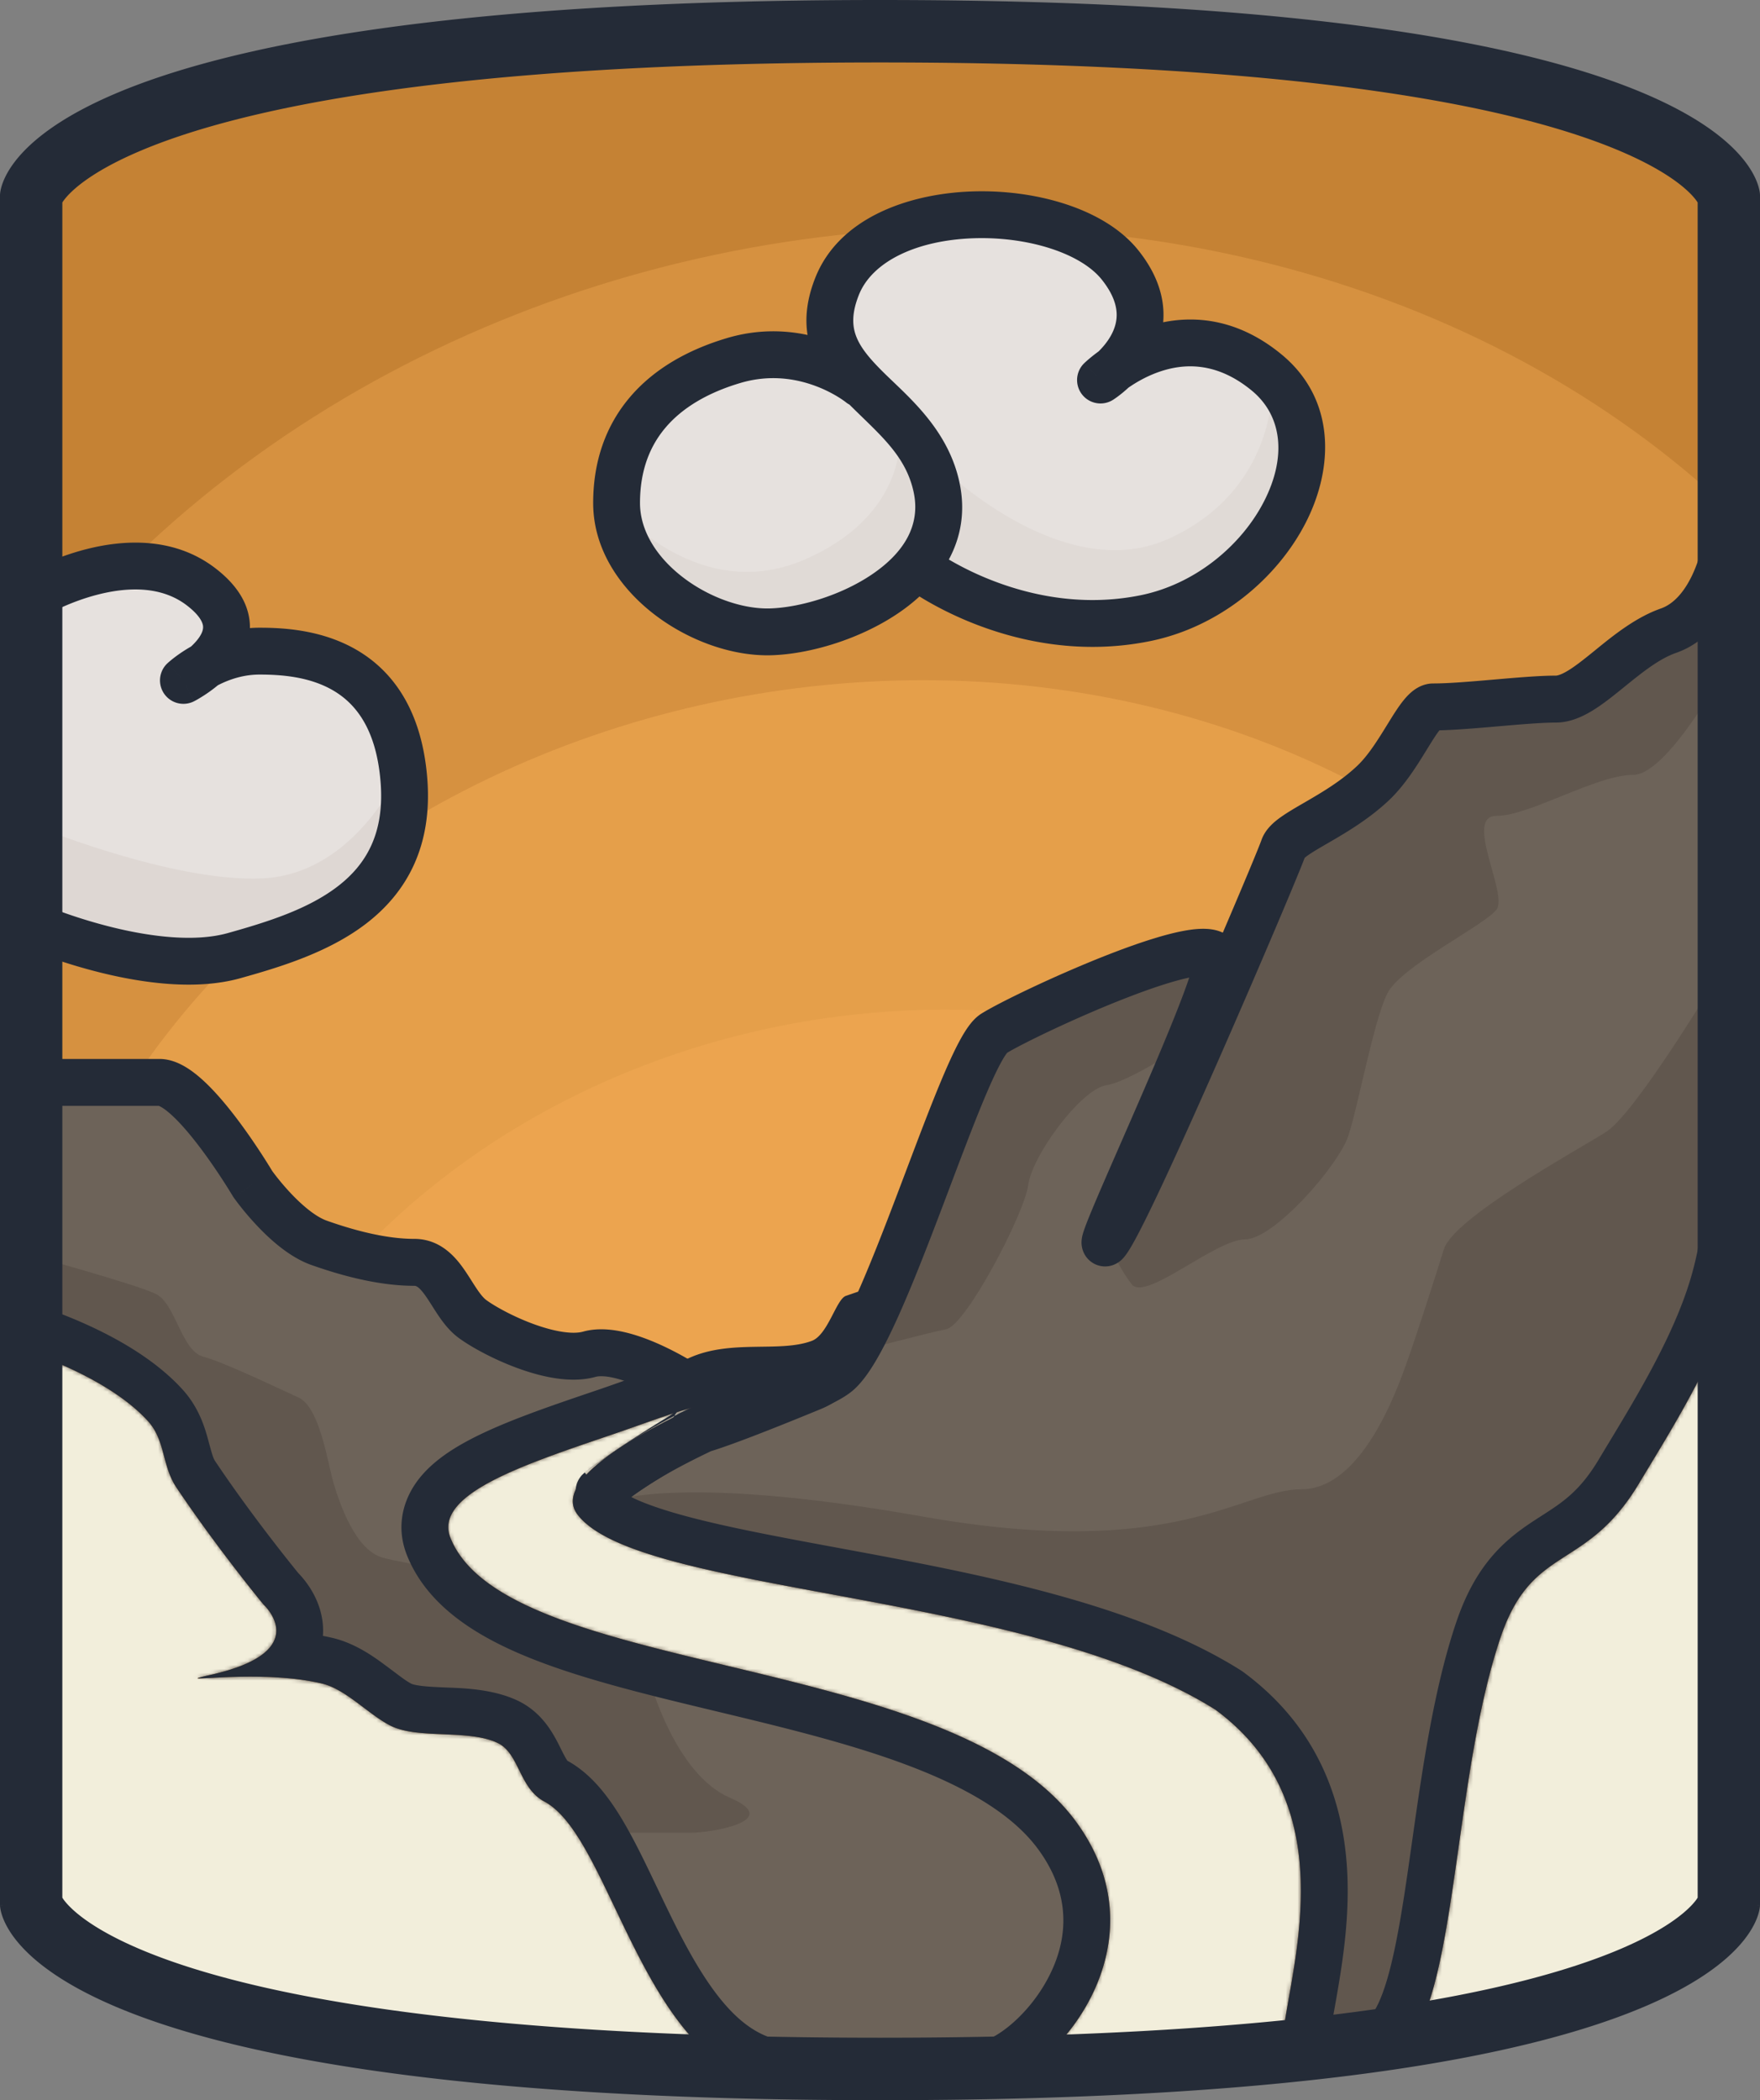 <svg width="451" height="538" fill="none" xmlns="http://www.w3.org/2000/svg"><rect width="100%" height="100%" fill="#808080" stroke="none"/><path d="M2 66s0-48 223.5-48S449 66 449 66v422s0 48-223.5 48S2 488 2 488V66z" fill="#F2EEDB"/><path d="M2 49S2 1 225.5 1 449 49 449 49v245.5s1.28 17.778-4.295 36.5c-5.395 18.122-17.528 37.002-24.705 49-13.69 22.885-27.335 15.304-35.5 39.5-13.691 40.572-10.5 104.604-30 108-8.83 1.538-4.628.772-15.5 2.016-.646.074-10.884-2.745-10.126-9.016 2.207-18.261 15.379-58.307-17.374-82.5-48.527-30.602-147.866-29.5-163.5-50-12.587-16.504 76.5-46 76.5-46s-35.001 15-46 18.325c-5.334 1.274-14.39 4.683-20.5 6.767-23.325 7.952-47.119 15.556-42.553 26.908 14.352 35.688 128.053 29 160.172 72.5C300.354 500 267 534.48 252.5 534.753c-8.617.162-17.611.247-27 .247-18.884 0-7.173.627-23.001 0-37.383-1.482-45.005-63.956-63-73.5-6.503-3.449-6.397-12.336-11.96-15-7.576-3.627-20.539-.841-27.597-4.5-5.634-2.921-11.328-9.278-17.442-10.727-17.145-4.063-40.869.542-28.377-2.273 26.623-6 13.377-18 13.377-18s-11.854-14.366-22.321-30c-3.675-5.488-2.794-12.008-7.218-16.908-9.063-10.039-25.856-16.043-28.461-17C2 344.334 2 332 2 332V49z" fill="#C58234"/><mask id="a" maskUnits="userSpaceOnUse" x="2" y="1" width="448" height="535"><path d="M2 49S2 1 225.5 1 449 49 449 49v245.5s1.28 17.778-4.295 36.5c-5.395 18.122-17.528 37.002-24.705 49-13.69 22.885-27.335 15.304-35.5 39.5-13.691 40.572-10.5 104.604-30 108-8.83 1.538-4.628.772-15.5 2.016-.646.074-10.884-2.745-10.126-9.016 2.207-18.261 15.379-58.307-17.374-82.5-48.527-30.602-147.866-29.5-163.5-50-12.587-16.504 76.5-46 76.5-46s-35.001 15-46 18.325c-5.334 1.274-14.39 4.683-20.5 6.767-23.325 7.952-47.119 15.556-42.553 26.908 14.352 35.688 128.053 29 160.172 72.5C300.354 500 267 534.48 252.5 534.753c-8.617.162-17.611.247-27 .247-18.884 0-7.173.627-23.001 0-37.383-1.482-45.005-63.956-63-73.5-6.503-3.449-6.397-12.336-11.96-15-7.576-3.627-20.539-.841-27.597-4.5-5.634-2.921-11.328-9.278-17.442-10.727-17.145-4.063-40.869.542-28.377-2.273 26.623-6 13.377-18 13.377-18s-11.854-14.366-22.321-30c-3.675-5.488-2.794-12.008-7.218-16.908-9.063-10.039-25.856-16.043-28.461-17C2 344.334 2 332 2 332V49z" fill="#C58234"/></mask><g mask="url(#a)"><ellipse cx="235.796" cy="295.96" rx="276.5" ry="236.5" transform="rotate(-9.517 235.796 295.96)" fill="#F0A853" fill-opacity=".4"/><ellipse cx="225.199" cy="365.745" rx="222.763" ry="190.537" transform="rotate(-9.517 225.199 365.745)" fill="#F0A853" fill-opacity=".6"/><ellipse cx="232.749" cy="417.765" rx="185.118" ry="158.338" transform="rotate(-9.517 232.749 417.765)" fill="#F0A853" fill-opacity=".6"/><path d="M41 277.5H9v277h432.5v-413s-1 16.5-12.5 20.5-21 17.5-29 17.5-23 2-31.5 2c-3.741 0-8.16 12.615-15.509 19.5-9.352 8.762-21.592 12.58-22.991 16.5-2.5 7-38 89.5-45 100s27.674-61.5 28-71c.325-9.5-49.5 13.5-57.5 18.5S227 343 215 352c-6.506 4.879-2.68-4.482-17.5 3-12.518 6.319-17 3-17 3l-4-3s-16-10.5-25-8-24.5-5-30-9-7.5-14.5-15-14.5-16-2-24.5-5-17-15-17-15-15.5-26-24-26z" fill="#6D6359"/><path d="M360.448 349.143c-2.569 7.198-11.552 32.357-26.948 32.357-15.5 0-32 18.5-97 7s-81-3.5-81-3.5l135 71v70.5H442V247s-22.5 38-30.5 43-39 22-41.5 30-7 22-9.5 29l-.052.143z" fill="#322C25" fill-opacity=".2"/><path d="M220.5 346l33.5-80 14-8.5 38-14 9 4 15.5-31 11-7.5 14-10.5 11-16.5 38.5-3.5 20-15 19.5-9V167s-16.5 31.5-26 31.5-26.5 10.5-35 10.5 3 20 0 24-24.5 14.5-28 21.5-7.5 29-10 36.5-19 26.5-26.5 26.5-25.5 16-29 11.5-6.5-11.5-6.5-11.5L306 266s-16 11-22.5 12-19 18-20 25.5-16 36-21 37-22 5.5-22 5.5zM40 331.5c-5-2.5-32.5-10-32.5-10l3 36.5c6.833 17.333 21.3 53.1 24.5 57.5 3.2 4.4 29 22.167 41.5 30.5l76.5 23.5h24c5 0 24-3 10-9s-20.5-30-20.5-30-38-11.5-44-20.5-17.5-9-24.5-11-11-14-12.5-19-3.5-19.5-9-22-19-9-24.5-10.5-7-13.5-12-16z" fill="#322C25" fill-opacity=".2"/></g><path d="M9 152.301s25.5-15 42.5-2c10.97 8.39 5.907 15.946.936 20.251 3.438-1.875 8.313-3.751 14.063-3.751 11.5 0 34.501 2 37.001 33s-23.5 39.4-43.5 45c-20 5.6-50-7-50-7l-1-85.5z" fill="#E6E1DE"/><path fill-rule="evenodd" clip-rule="evenodd" d="M443.089 135.098c3.249.594 5.404 3.724 4.814 6.99l-5.884-1.075c5.884 1.075 5.883 1.077 5.883 1.079l-.001.004-.002.01-.004.024-.013.066c-.009.052-.023.119-.039.202-.034.165-.081.39-.144.668a43.664 43.664 0 01-.577 2.248 47.042 47.042 0 01-2.625 7.037c-2.425 5.154-6.963 12.083-14.965 14.881-4.434 1.55-8.695 5-13.626 8.993l-.347.281c-2.358 1.909-4.947 3.978-7.53 5.55-2.535 1.541-5.753 3.044-9.364 3.044-3.666 0-9.088.469-14.997.98-5.059.437-10.473.905-14.809 1.005-.743.934-1.644 2.347-2.886 4.359l-.451.732c-2.318 3.769-5.529 8.99-9.619 12.842-5.228 4.924-11.18 8.384-15.53 10.906l-.064.037c-2.26 1.31-3.91 2.267-5.115 3.117a9.93 9.93 0 00-.873.679c-1.93 5.093-11.126 26.814-20.692 48.616-5.022 11.447-10.196 23.029-14.558 32.423-4.258 9.168-7.989 16.801-10.044 19.899-.258.391-.558.822-.874 1.212a8.24 8.24 0 01-.706.77l-.011.01a6.344 6.344 0 01-2.193 1.367 6.012 6.012 0 01-7.156-2.458c-1.031-1.64-.954-3.273-.941-3.549l.001-.025c.035-.887.256-1.667.333-1.943l.002-.006c.396-1.403 1.335-3.755 2.426-6.374 1.747-4.192 4.323-10.083 7.169-16.595.884-2.022 1.794-4.103 2.713-6.212 3.905-8.957 8.004-18.462 11.142-26.305 1.572-3.927 2.873-7.364 3.783-10.07l.029-.088c-4.138.864-9.879 2.772-16.171 5.219-12.921 5.022-26.567 11.671-30.481 14.04a5.78 5.78 0 00-.247.319c-.374.514-.865 1.306-1.469 2.427-1.205 2.237-2.615 5.328-4.202 9.12-2.63 6.285-5.569 14.061-8.679 22.291-.641 1.696-1.289 3.411-1.943 5.136-3.795 10.006-7.781 20.32-11.593 28.722-1.905 4.199-3.822 8.045-5.706 11.195-1.786 2.985-3.904 5.975-6.378 7.84-2.244 1.692-5.068 3.046-7.894 4.211-2.882 1.188-6.19 2.347-9.565 3.522l-.439.153c-6.763 2.355-14.051 4.892-20.867 8.351-5.95 3.02-11.463 6.475-15.511 9.196a158.946 158.946 0 00-4.776 3.333c-.562.408-.995.729-1.283.945l-.212.16-.109.082-.074.057-.015.012-.002.001c.001-.001.001-.001-3.636-4.773a1753.334 1753.334 0 01-3.635-4.773l.001-.001.003-.003.04-.03.105-.08.385-.291c.332-.249.813-.606 1.426-1.051a170.74 170.74 0 015.135-3.584c3.649-2.452 8.492-5.518 13.869-8.416.951-.512 1.918-1.019 2.899-1.517 4.132-2.097 8.385-3.876 12.471-5.433 3.378-1.287 6.643-2.423 9.633-3.463l.678-.236c3.436-1.197 6.422-2.247 8.941-3.285 2.574-1.062 4.258-1.953 5.256-2.706.516-.389 1.653-1.658 3.305-4.418 1.553-2.596 3.257-5.983 5.074-9.988 3.632-8.005 7.494-17.981 11.299-28.015.639-1.685 1.276-3.372 1.911-5.052 3.11-8.229 6.143-16.255 8.863-22.755 1.636-3.91 3.224-7.426 4.709-10.183.741-1.376 1.518-2.679 2.326-3.791.732-1.008 1.82-2.331 3.296-3.258 4.459-2.802 19.274-9.977 32.777-15.226 6.753-2.625 13.598-4.937 18.891-5.944 2.515-.478 5.412-.816 7.943-.305a9.972 9.972 0 012.255.734c5.288-12.356 9.201-21.75 9.921-23.777 1.046-2.944 3.574-4.86 5.055-5.904 1.653-1.167 3.721-2.366 5.708-3.517l.366-.212c4.429-2.567 9.236-5.41 13.329-9.265 2.892-2.724 5.345-6.699 7.896-10.834l.188-.305c1.193-1.933 2.529-4.082 3.874-5.735.68-.836 1.558-1.796 2.637-2.584 1.07-.781 2.765-1.705 4.949-1.705 3.921 0 9.483-.471 15.372-.98l.468-.04c5.539-.48 11.366-.984 15.554-.984.376 0 1.332-.188 3.173-1.308 1.793-1.09 3.782-2.653 6.22-4.627l.908-.737c4.409-3.585 10.168-8.267 16.637-10.529 3.46-1.21 6.148-4.552 8.083-8.665a34.821 34.821 0 002.352-6.813 20.074 20.074 0 00.1-.472m-147.147 179.42c-.021.087-.028.099-.004.011l.004-.011zm-110.31 30.232c.062.026.126.055.193.085.473.214 1.116.53 1.827.957 1.283.771 3.414 2.269 4.804 4.722.267.472.497.962.686 1.468m-7.51-7.232c-.093-.06-.199-.126-.315-.199a77.907 77.907 0 00-2.096-1.257 80.556 80.556 0 00-6.988-3.614c-2.759-1.251-5.989-2.498-9.27-3.253-3.189-.733-6.994-1.138-10.612-.128-2.564.716-7.126.077-12.618-1.926-5.222-1.903-9.941-4.536-12.163-6.161-.561-.41-1.258-1.166-2.209-2.536a68.25 68.25 0 01-1.437-2.196l-.132-.209c-.465-.732-.984-1.55-1.522-2.345-2.163-3.198-6.106-8.392-13.167-8.392-6.515 0-14.26-1.77-22.427-4.668-2.805-.995-6.216-3.826-9.291-7.1a63.496 63.496 0 01-4.468-5.331l-.181-.247-.057-.094a166.25 166.25 0 00-2.47-3.937c-1.63-2.518-3.911-5.904-6.487-9.313-2.549-3.373-5.52-6.95-8.538-9.743-1.509-1.395-3.17-2.728-4.922-3.74-1.694-.979-3.92-1.918-6.439-1.918H8.981l-.001 6.011v-6.011c-3.303 0-5.98 2.691-5.98 6.011 0 3.321 2.677 6.012 5.98 6.012v-6.012 6.012h31.713c.09.031.305.116.66.321.714.412 1.65 1.115 2.781 2.162 2.261 2.092 4.74 5.027 7.113 8.168 2.345 3.103 4.455 6.23 5.986 8.597a150.689 150.689 0 012.39 3.816l.027.045.005.009c.08.136.166.268.257.397l4.88-3.475a1452.35 1452.35 0 00-4.879 3.477l.005.007.01.013.028.04.093.13.33.449c.28.377.68.907 1.184 1.546a75.37 75.37 0 004.176 4.853c3.278 3.49 8.339 8.173 14.005 10.184 8.776 3.114 17.974 5.352 26.408 5.352.414 0 1.205.066 3.277 3.13.435.643.862 1.315 1.345 2.077l.12.187c.513.808 1.09 1.713 1.705 2.6 1.198 1.729 2.805 3.791 4.985 5.385 3.259 2.383 9.006 5.511 15.121 7.741 5.844 2.131 13.49 3.996 19.896 2.207.868-.242 2.419-.271 4.743.264 2.232.513 4.67 1.427 7.019 2.492a68.775 68.775 0 018.152 4.416l.104.067.017.011.001.001m1.483.737c-.646.626-1.743 1.515-3.56 2.63-7.446 4.568-12.597 8.017-15.916 10.35a128.265 128.265 0 00-3.666 2.663 73.08 73.08 0 00-1.159.901l-.073.059-.024.02-.009.007-.004.003-.002.002c-.001.001-.001.001 3.785 4.654l-3.786-4.653a6.033 6.033 0 00-.902 8.385 5.959 5.959 0 008.324 1.041m279.009-246.832l.002-.007c.597-3.258 3.706-5.417 6.95-4.824" fill="#242B37"/><path d="M293.499 158.358c-32 6.5-57.499-12.5-57.499-12.5s1.966-2.683 3.226-8.432c-5.639 15.539-28.051 24.03-41.726 24.432-17 .5-39.5-14-39.5-33s11.5-31 30-36.5 32.5 6 32.5 6 .61.443 1.616 1.247c-7.096-7.04-12.446-14.068-7.616-26.247 9.517-24 58.499-23 72.5-5.5 10.054 12.568 3.088 22.3-1.637 26.786 6.695-4.765 22.486-12.909 39.137.714 22 18 .999 56.5-31.001 63z" fill="#E6E1DE"/><path opacity=".4" d="M73.5 240.5c35-13.5 28.5-42 28.5-42S90.75 223.75 67.5 225s-60-14-60-14v24.5s31 18.5 66 5z" fill="#AFA199" fill-opacity=".4"/><path opacity=".3" d="M240 130.5c1-11.5-9.5-22-9.5-22s4 22-23.5 34.5-48.5-12.5-48.5-12.5 2 13.5 7.5 19 15 12.5 38.5 10.5 34.5-18 35.5-29.5z" fill="#AFA199" fill-opacity=".4"/><path opacity=".3" d="M332.999 120.5c1-11.5-7-21.5-7-21.5s1 26.5-26.5 39-59-19-59-19-5.5 23 0 28.5 24.5 14.5 48 12.5 43.5-28 44.5-39.5z" fill="#AFA199" fill-opacity=".4"/><path fill-rule="evenodd" clip-rule="evenodd" d="M70.795 417.667c.025 2.858-1.867 6.164-8.638 8.912-2.153.874-4.8 1.692-8.034 2.421-4.904 1.105-4.227 1.067-.557.858l.74-.042c2.12-.119 5.016-.267 8.316-.305 4.603-.052 9.99.11 15.151.869 1.608.236 3.194.53 4.727.893 3.707.879 7.26 3.563 10.74 6.19 2.258 1.706 4.485 3.387 6.702 4.537 3.543 1.837 8.574 2.049 13.665 2.264 5.05.214 10.159.43 13.932 2.236 2.697 1.291 4.061 4.045 5.492 6.932 1.521 3.07 3.117 6.291 6.468 8.068 6.786 3.599 12.096 14.723 18.083 27.266 9.892 20.72 21.63 45.311 44.917 46.234 8.581.34 9.068.312 10.724.214 1.398-.082 3.631-.214 12.277-.214 9.389 0 18.383-.085 27-.247C267 534.48 300.354 500 275.619 466.5c-16.479-22.318-54.431-31.425-89.424-39.822-33.213-7.97-63.759-15.3-70.748-32.678-3.216-7.996 7.636-14.132 22.484-19.84 5.464-2.1 11.469-4.143 17.513-6.198l2.556-.87c1.58-.539 3.356-1.166 5.215-1.823 5.112-1.804 10.842-3.827 14.791-4.823-6.909 3.263-13.481 6.727-18.799 10.187-6.905 4.493-11.693 8.979-12.349 13.01-.248 1.526.096 2.986 1.142 4.357 7.416 9.725 33.67 14.588 64.4 20.281 34.049 6.308 73.593 13.634 99.1 29.719 28.109 20.763 22.393 53.202 18.812 73.526-.592 3.358-1.125 6.385-1.438 8.974-.758 6.271 9.48 9.09 10.126 9.016 3.749-.429 5.706-.619 7.023-.747 2.501-.243 2.692-.262 8.477-1.269 11.848-2.064 15.319-26.514 19.29-54.485 2.565-18.063 5.338-37.595 10.71-53.515 4.384-12.992 10.348-16.823 17.051-21.127 5.78-3.712 12.11-7.776 18.449-18.373.8-1.339 1.663-2.763 2.571-4.262 7.229-11.94 17.341-28.638 22.134-44.738 5.575-18.722 4.295-36.5 4.295-36.5V49s0-48-223.5-48S2 49 2 49v283s0 12.334 7.5 15.092l.19.069c3.143 1.152 19.406 7.111 28.271 16.931 2.402 2.66 3.24 5.798 4.093 8.989.718 2.687 1.445 5.411 3.125 7.919 10.467 15.634 22.32 30 22.32 30s3.264 2.956 3.296 6.667zm5.599-14.746a437.697 437.697 0 01-6.623-8.381c-4.18-5.426-9.587-12.698-14.621-20.216-.502-.75-.746-1.548-1.715-5.131-.811-3.001-2.266-8.379-6.567-13.143-5.99-6.635-13.985-11.442-20.122-14.561a117.34 117.34 0 00-11.933-5.228 8.648 8.648 0 01-.3-.915c-.24-.875-.38-1.798-.453-2.543a14.665 14.665 0 01-.06-.882V50.334a10.139 10.139 0 01.972-1.477c1.9-2.447 6.998-7.374 19.701-12.831C60.34 25.002 114.242 13 225.5 13c111.257 0 165.161 12.002 190.827 23.026 12.703 5.456 17.801 10.384 19.701 12.831.475.613.762 1.084.928 1.393l.044.084V294.5c0 .28.01.56.029.839v.002l.002.015-.001-.003v-.011l.004.074.023.437c.019.414.043 1.064.058 1.919.028 1.713.017 4.228-.153 7.292-.344 6.184-1.319 14.321-3.758 22.512-4.318 14.503-13.553 29.785-20.874 41.9-.91 1.506-1.791 2.963-2.628 4.364-4.884 8.163-9.243 10.967-14.669 14.457-.456.293-.919.591-1.391.898-3.279 2.129-7.356 4.911-11.146 9.287-3.844 4.437-6.924 9.944-9.366 17.181-5.768 17.093-8.754 38.183-11.326 56.353-.675 4.769-1.322 9.336-1.983 13.577-1.676 10.758-3.389 19.256-5.574 25.106-1.231 3.295-2.186 4.642-2.596 5.116-3.846.668-4.555.776-5.455.876-.132.015-.39.04-.77.077-.793.077-2.114.207-3.921.399.164-.96.343-1.962.534-3.034.447-2.509.962-5.397 1.517-8.996 1.083-7.024 2.034-15.337 1.734-24.074-.61-17.789-6.497-37.822-26.661-52.715a11.688 11.688 0 00-.728-.498c-26.591-16.769-66.058-24.439-98.291-30.436l-4.963-.921c-14.66-2.717-27.711-5.136-38.249-7.934-5.826-1.546-10.429-3.096-13.838-4.672a33.957 33.957 0 01-.791-.377l.211-.165c4.649-3.592 11.837-7.603 20.202-11.598 6.239-1.911 18.178-6.69 28.008-10.734 5.107-2.101 4.834-3.545 8.31-5.013 1.739-.734 1.11-4 1.11-4s-2.856 0 1.109-8.5l-.285 5.627 3.093-7.127v-6.385L230.5 325l-6.973 10.615 5.463-8.316.683-4.299.827 2c-3.772-11.392-9.775 5.609-9.775 5.609l-.006.002 8.612-5.461-8.687 5.486-.21.07-.783.264c-.678.23-1.659.565-2.897.996-2.475.861-4.589 9.99-8.754 11.534-8.302 3.078-20.735-.492-31.448 4.392-.889.405-1.781.817-2.674 1.235-4.534 1.245-10.542 3.368-15.305 5.051-1.675.592-3.197 1.13-4.446 1.555-.915.313-1.841.627-2.776.945-10.517 3.573-22.076 7.5-30.624 11.947-4.582 2.383-9.656 5.577-13.196 9.988-4.083 5.087-6.298 12.205-3.218 19.864 5.625 13.987 19.898 21.798 33.389 26.989 13.263 5.104 29.524 9.003 45.394 12.809l2.97.713c17.233 4.141 34.103 8.325 48.608 14.02 14.644 5.752 25.259 12.45 31.291 20.62 9.035 12.236 7.581 24.057 2.292 33.678-2.739 4.982-6.441 9.146-10.01 11.98-3.329 2.642-5.444 3.293-5.901 3.434-.092.028-.117.036-.072.035-8.538.161-17.457.245-26.774.245-8.923 0-11.32.139-12.929.232l-.383.022-.047.002c-.685.039-1.216.069-9.166-.247-11.157-.442-19.579-9.903-28.597-27.267-2.076-3.997-4.026-8.081-6.004-12.225l-.061-.127c-1.96-4.106-3.979-8.334-6.033-12.209-2.044-3.854-4.319-7.741-6.902-11.125-2.483-3.252-5.732-6.686-9.987-9.013-.147-.217-.602-.913-1.475-2.672a39.02 39.02 0 01-.17-.344c-.633-1.282-1.69-3.427-3.042-5.378-1.614-2.331-4.112-5.119-7.983-6.972-6.075-2.909-13.44-3.198-17.831-3.371-.292-.011-.572-.022-.837-.034-2.647-.111-4.609-.205-6.301-.43-1.676-.224-2.261-.484-2.286-.495-1.247-.647-2.418-1.528-4.399-3.019-.724-.545-1.555-1.171-2.538-1.897-2.863-2.114-7.57-5.485-13.262-6.834a61.218 61.218 0 00-2.52-.541c.03-.415.046-.832.048-1.254.023-5.312-2.24-9.399-3.707-11.565a24.915 24.915 0 00-2.694-3.316zM339.159 516.83z" fill="#242B37"/><path fill-rule="evenodd" clip-rule="evenodd" d="M12.039 157.475l-.006.003.027-.015a32.835 32.835 0 01.865-.472 52.746 52.746 0 012.8-1.365c2.428-1.1 5.798-2.427 9.605-3.379 7.844-1.961 16.193-2.021 22.525 2.82 3.487 2.667 4.067 4.507 4.164 5.249.101.769-.125 1.821-1.211 3.282-.529.712-1.174 1.397-1.868 2.034a38.2 38.2 0 00-4.13 2.712 29.81 29.81 0 00-1.718 1.401l-.123.111-.043.039-.016.016-.008.007-.003.003c-.002.002-.003.003 4.1 4.38l-4.103-4.377a6 6 0 006.836 9.719L47 174.301c2.733 5.342 2.735 5.341 2.738 5.339l.016-.008.029-.015.08-.042a27.828 27.828 0 001.069-.6 37.777 37.777 0 004.892-3.429c2.805-1.454 6.489-2.745 10.676-2.745 5.553 0 12.804.53 18.852 4.058 5.594 3.263 11.055 9.624 12.168 23.425 1.078 13.363-3.825 21.281-10.988 26.784-7.642 5.872-18.044 9.126-28.15 11.955-8.432 2.362-19.65.952-29.454-1.449a131.394 131.394 0 01-11.945-3.555 110.437 110.437 0 01-4.39-1.639l-.218-.089-.047-.02-.004-.002h-.002m-.001-.001a6 6 0 00-4.644 11.065L10 237.801a1348.973 1348.973 0 00-2.32 5.533l.011.005.025.011.083.034.292.119c.25.101.609.244 1.066.422.915.355 2.229.849 3.861 1.421a143.466 143.466 0 0013.055 3.883c10.196 2.498 23.978 4.589 35.545 1.35 9.895-2.771 22.493-6.517 32.226-13.995 10.212-7.847 17.059-19.629 15.637-37.265-1.387-17.2-8.676-27.339-18.082-32.825-8.952-5.222-18.95-5.693-24.898-5.693-.837 0-1.656.032-2.458.093.01-.694-.029-1.408-.125-2.139-.652-4.976-3.76-9.387-8.773-13.22-10.668-8.158-23.57-7.218-32.725-4.93-4.693 1.174-8.76 2.784-11.645 4.09a64.428 64.428 0 00-3.442 1.679 43.837 43.837 0 00-1.245.681l-.084.048-.027.016-.015.008c-.002.002-.004.003 2.999 5.107l-3.003-5.104a6 6 0 006.081 10.345M272.957 52.254c7.35 2.387 14.236 6.242 18.728 11.856 4.146 5.183 6.168 10.385 6.431 15.427a21.565 21.565 0 01-.052 3.02c8.745-1.767 19.486-.637 30.235 8.158 13.974 11.433 13.551 29.021 6.29 43.192-7.264 14.18-21.968 26.69-39.895 30.331-17.443 3.543-33.007.117-44.074-4.082a89.872 89.872 0 01-13.151-6.243 76.891 76.891 0 01-1.854-1.112 47.46 47.46 0 01-5.225 4.133c-10.108 6.923-23.107 10.639-32.714 10.922-10.097.297-21.292-3.788-29.95-10.422-8.664-6.637-15.726-16.593-15.726-28.576 0-10.797 3.302-19.966 9.503-27.213 6.132-7.166 14.753-12.055 24.787-15.038 7.743-2.302 14.809-2.049 20.651-.797-.72-4.478-.135-9.328 1.981-14.663 6.128-15.454 24.072-21.51 39.924-22.097 8.236-.305 16.677.788 24.111 3.204zm-55.276 51.403a6.128 6.128 0 01-1.016-.682c-.06-.046-.169-.129-.325-.242a24.512 24.512 0 00-1.477-.985 33.497 33.497 0 00-5.789-2.837c-4.942-1.86-11.69-3.083-19.365-.801-8.466 2.517-14.845 6.378-19.088 11.337-4.174 4.878-6.621 11.208-6.621 19.411 0 7.018 4.187 13.812 11.023 19.05 6.842 5.241 15.397 8.156 22.3 7.953 7.393-.217 18.144-3.251 26.286-8.828 8.068-5.526 12.313-12.506 10.522-20.926-1.733-8.145-6.994-13.249-13.246-19.313-1.044-1.013-2.116-2.052-3.204-3.137zm-.982-.656h-.001.001zm26.442 40.328c3.005-5.578 4.333-12.171 2.727-19.719-2.561-12.038-10.825-19.929-17.047-25.87-.986-.942-1.921-1.835-2.773-2.687-3.387-3.386-5.597-6.107-6.669-8.946-.955-2.53-1.21-5.725.698-10.537 3.389-8.546 14.695-13.99 29.213-14.528 6.95-.258 13.975.68 19.96 2.624 6.069 1.972 10.556 4.805 13.064 7.94 2.854 3.568 3.707 6.429 3.819 8.558.113 2.166-.513 4.162-1.577 6.003-.872 1.508-1.988 2.817-3.049 3.86a42.45 42.45 0 00-2.464 1.93 31.026 31.026 0 00-1.105.984l-.08.076-.028.027-.011.01-.005.005c-.002.003-.004.005 4.186 4.3l-4.19-4.295a6 6 0 007.393 9.367L282 97.358c3.203 5.073 3.206 5.072 3.209 5.07l.005-.003.013-.008.03-.02.04-.026a26.228 26.228 0 001.049-.73 33.157 33.157 0 002.812-2.33c1.94-1.349 4.634-2.926 7.82-4.038 6.305-2.202 14.644-2.698 23.722 4.729 8.026 6.567 8.949 17.229 3.209 28.433-5.735 11.195-17.532 21.185-31.604 24.044-14.557 2.956-27.743.133-37.427-3.543a77.804 77.804 0 01-11.38-5.398l-.357-.209zm43.039-41.667l-.009.009.006-.005.003-.004z" fill="#242B37"/><path fill-rule="evenodd" clip-rule="evenodd" d="M449 50c2 0 2-.005 2-.01v-.035l-.002-.064a6.21 6.21 0 00-.076-.737 11.398 11.398 0 00-.461-1.848c-.51-1.533-1.492-3.609-3.373-6.032-3.758-4.842-11.057-11.021-25.236-17.112C393.536 12 337.332 0 225.5 0 113.668 0 57.464 12 29.148 24.162c-14.18 6.09-21.478 12.27-25.236 17.112-1.88 2.423-2.863 4.499-3.373 6.032-.255.765-.39 1.39-.46 1.848a7.15 7.15 0 00-.077.737L0 49.955v.035c0 .005 0 .01 2 .01H0v438h2c-2 0-2 .005-2 .01v.035a3.268 3.268 0 00.012.242c.011.143.03.33.066.559.071.458.206 1.083.46 1.848.51 1.533 1.493 3.609 3.374 6.032 3.758 4.842 11.057 11.021 25.236 17.112C57.464 526 113.668 538 225.5 538c111.832 0 168.036-12 196.352-24.162 14.179-6.091 21.478-12.27 25.236-17.112 1.881-2.423 2.863-4.499 3.373-6.032.255-.765.39-1.39.461-1.848.035-.229.055-.416.066-.559l.007-.109.003-.069.002-.064v-.035c0-.005 0-.01-2-.01h2V50h-2zm-12.015 1.26l.018.034.024.045a4.155 4.155 0 00-.042-.08zm-2.508-.167c.243.314.422.575.55.779v434.256a9.794 9.794 0 01-.55.779c-1.635 2.106-6.423 6.857-18.92 12.226C390.261 509.998 336.678 522 225.5 522c-111.178 0-164.761-12.002-190.057-22.867-12.497-5.369-17.285-10.12-18.92-12.226a9.695 9.695 0 01-.55-.779V51.872c.128-.204.307-.465.55-.779 1.635-2.106 6.423-6.858 18.92-12.226C60.74 28.002 114.322 16 225.5 16c111.178 0 164.761 12.002 190.057 22.867 12.497 5.369 17.285 10.12 18.92 12.226z" fill="#242B37"/></svg>
